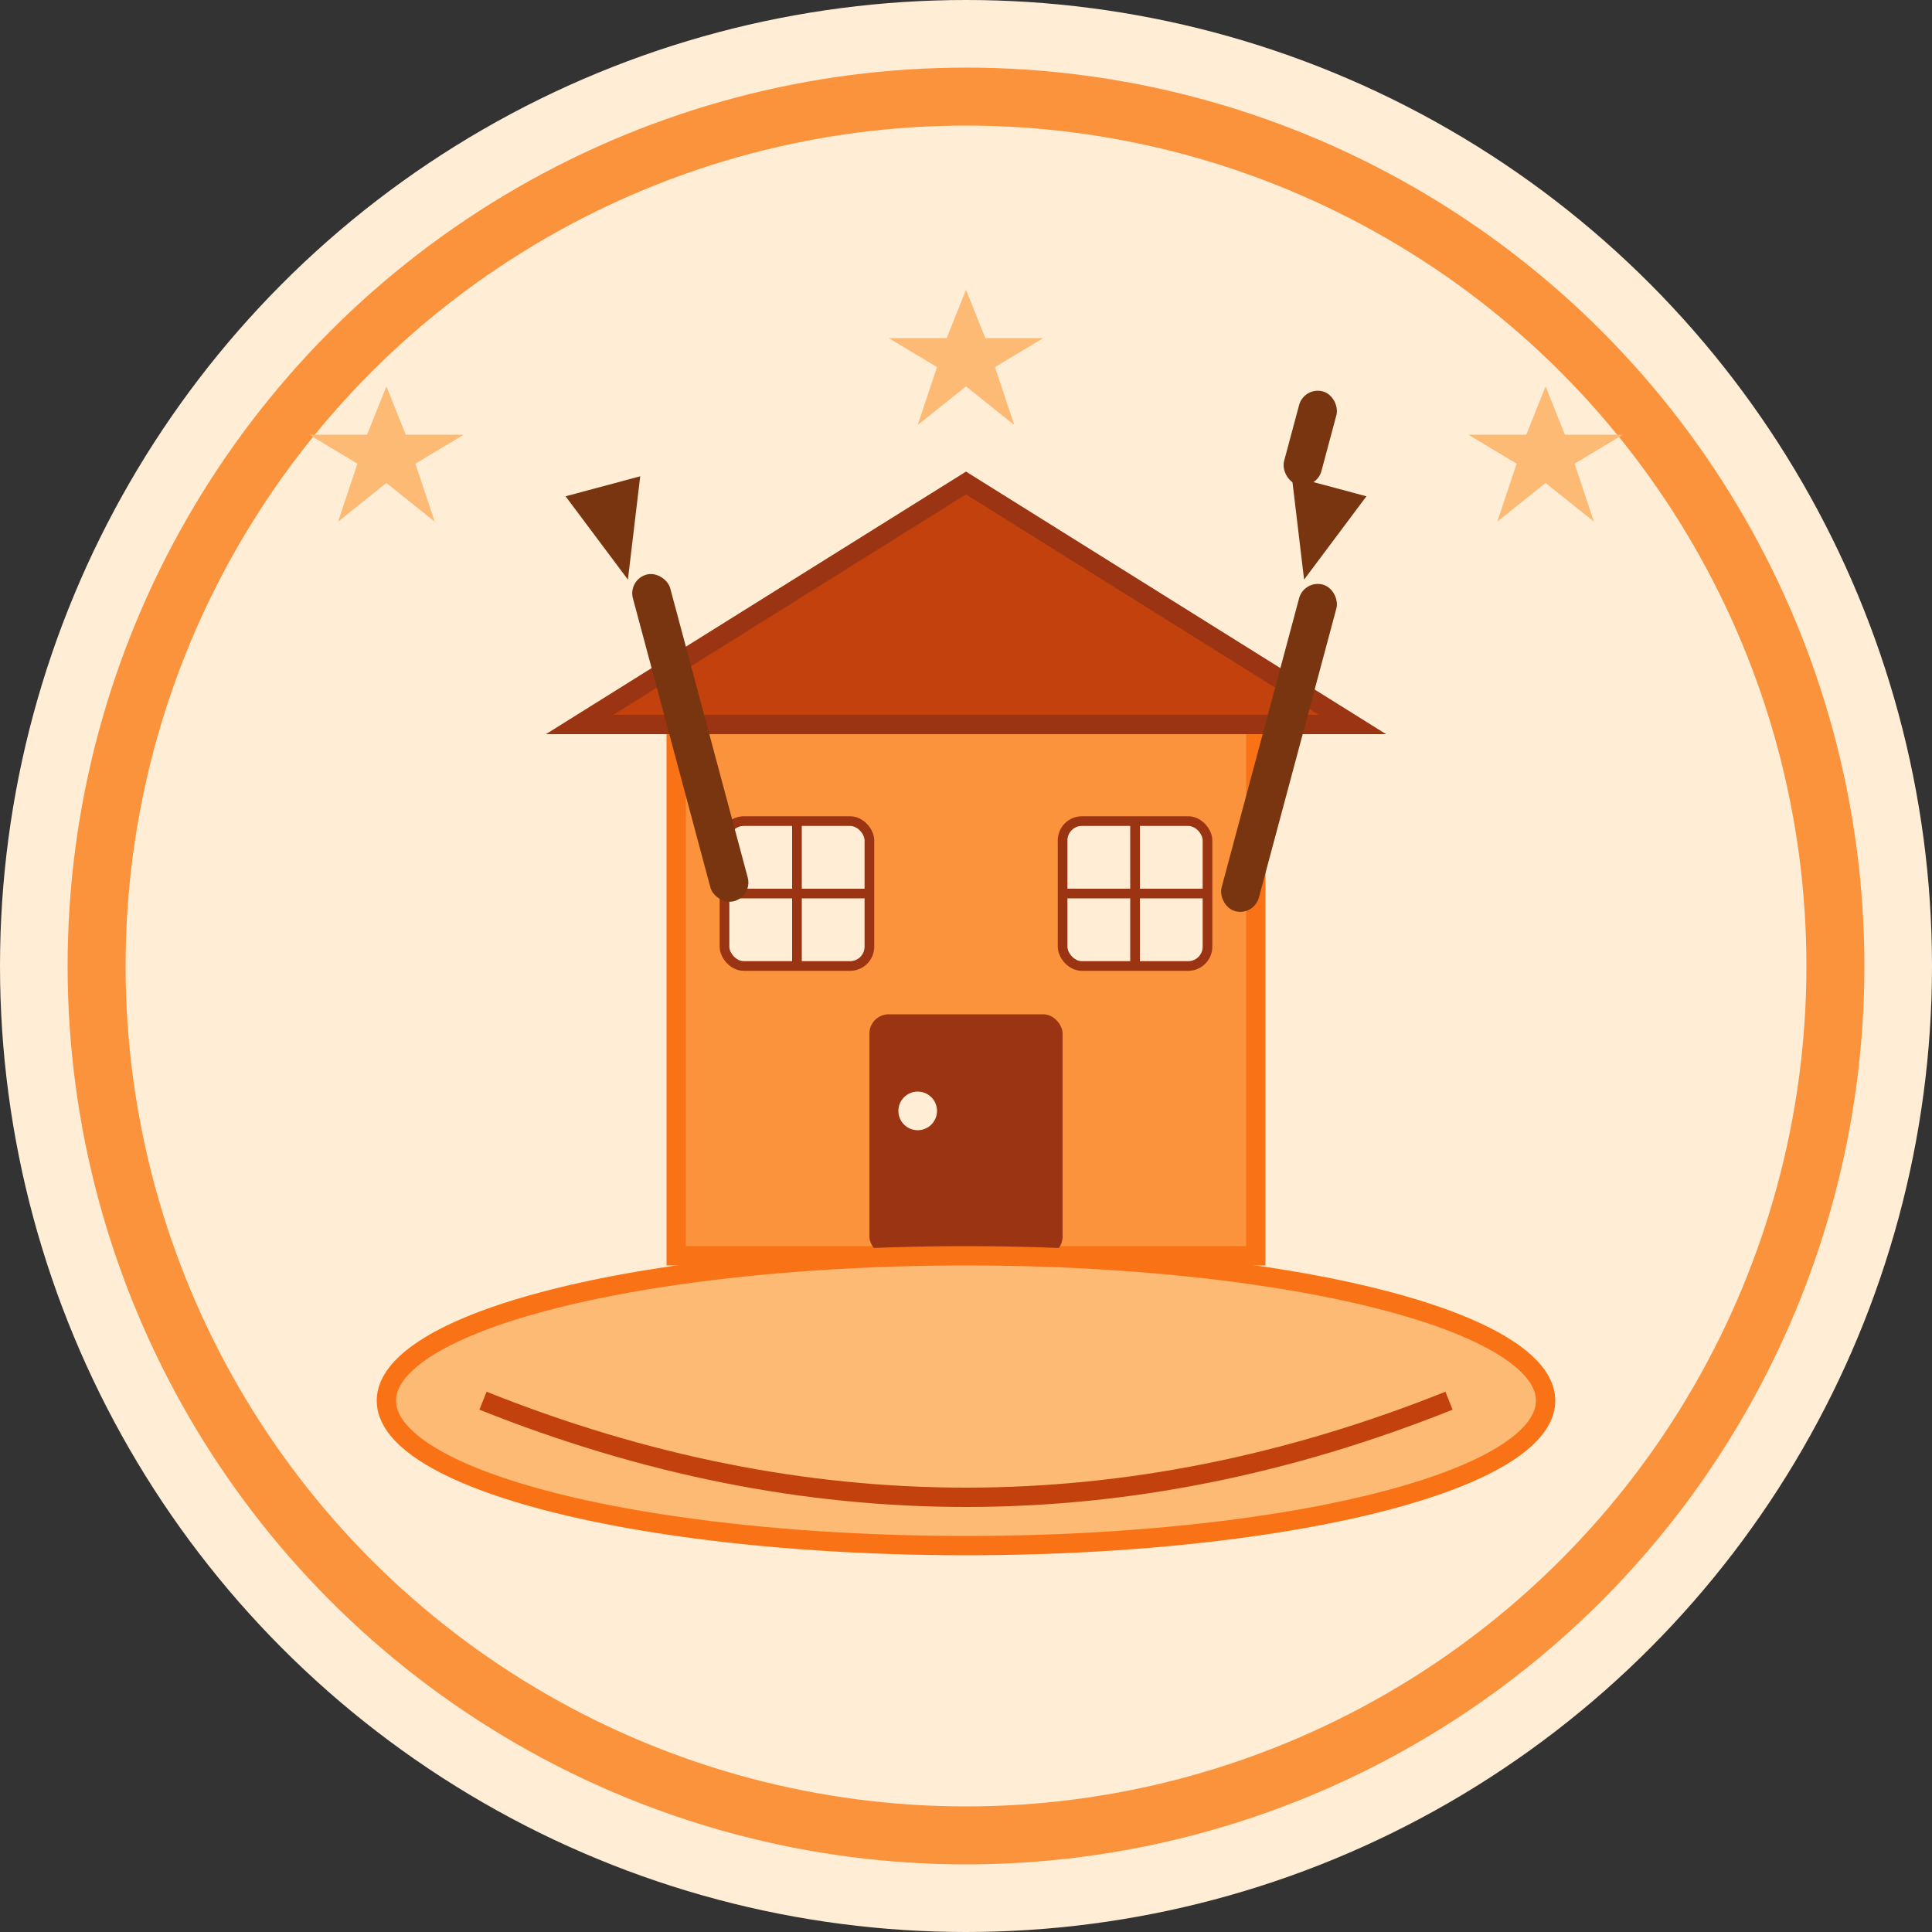 <?xml version="1.0" encoding="UTF-8"?>
<svg width="200" height="200" viewBox="0 0 200 200" xmlns="http://www.w3.org/2000/svg">
  <rect x="0" y="0" width="200" height="200" fill="#333333" stroke="none"/>
  <!-- Background -->
  <circle cx="100" cy="100" r="100" fill="#ffedd5"/>
  
  <!-- Outer Ring -->
  <circle cx="100" cy="100" r="90" fill="none" stroke="#fb923c" stroke-width="6"/>
  
  <!-- Restaurant Building -->
  <path d="M70,130 L70,75 L130,75 L130,130 Z" fill="#fb923c" stroke="#f97316" stroke-width="2"/>
  
  <!-- Roof -->
  <path d="M60,75 L100,50 L140,75 Z" fill="#c2410c" stroke="#9a3412" stroke-width="2"/>
  
  <!-- Door -->
  <rect x="90" y="105" width="20" height="25" rx="2" fill="#9a3412"/>
  <circle cx="95" cy="115" r="2" fill="#ffedd5"/>
  
  <!-- Windows -->
  <rect x="75" y="85" width="15" height="15" rx="2" fill="#ffedd5" stroke="#9a3412" stroke-width="1"/>
  <path d="M75,92.5 L90,92.5" stroke="#9a3412" stroke-width="1"/>
  <path d="M82.5,85 L82.5,100" stroke="#9a3412" stroke-width="1"/>
  
  <rect x="110" y="85" width="15" height="15" rx="2" fill="#ffedd5" stroke="#9a3412" stroke-width="1"/>
  <path d="M110,92.5 L125,92.5" stroke="#9a3412" stroke-width="1"/>
  <path d="M117.5,85 L117.5,100" stroke="#9a3412" stroke-width="1"/>
  
  <!-- Plate Underneath -->
  <ellipse cx="100" cy="145" rx="60" ry="15" fill="#fdba74" stroke="#f97316" stroke-width="2"/>
  
  <!-- Fork and Knife -->
  <rect x="65" y="60" width="4" height="35" rx="2" fill="#78350f" transform="rotate(-15, 65, 60)"/>
  <path d="M65,60 L61,50 L69,50 Z" fill="#78350f" transform="rotate(-15, 65, 60)"/>
  
  <rect x="135" y="60" width="4" height="35" rx="2" fill="#78350f" transform="rotate(15, 135, 60)"/>
  <path d="M135,60 L131,50 L139,50 Z" fill="#78350f" transform="rotate(15, 135, 60)"/>
  <rect x="135" y="40" width="4" height="10" rx="2" fill="#78350f" transform="rotate(15, 135, 40)"/>
  
  <!-- Decorative Text Banner -->
  <path d="M50,145 Q100,165 150,145" fill="none" stroke="#c2410c" stroke-width="2"/>
  
  <!-- Stars -->
  <path d="M40,40 L42,45 L48,45 L43,48 L45,54 L40,50 L35,54 L37,48 L32,45 L38,45 Z" fill="#fdba74"/>
  <path d="M160,40 L162,45 L168,45 L163,48 L165,54 L160,50 L155,54 L157,48 L152,45 L158,45 Z" fill="#fdba74"/>
  <path d="M100,30 L102,35 L108,35 L103,38 L105,44 L100,40 L95,44 L97,38 L92,35 L98,35 Z" fill="#fdba74"/>
</svg>